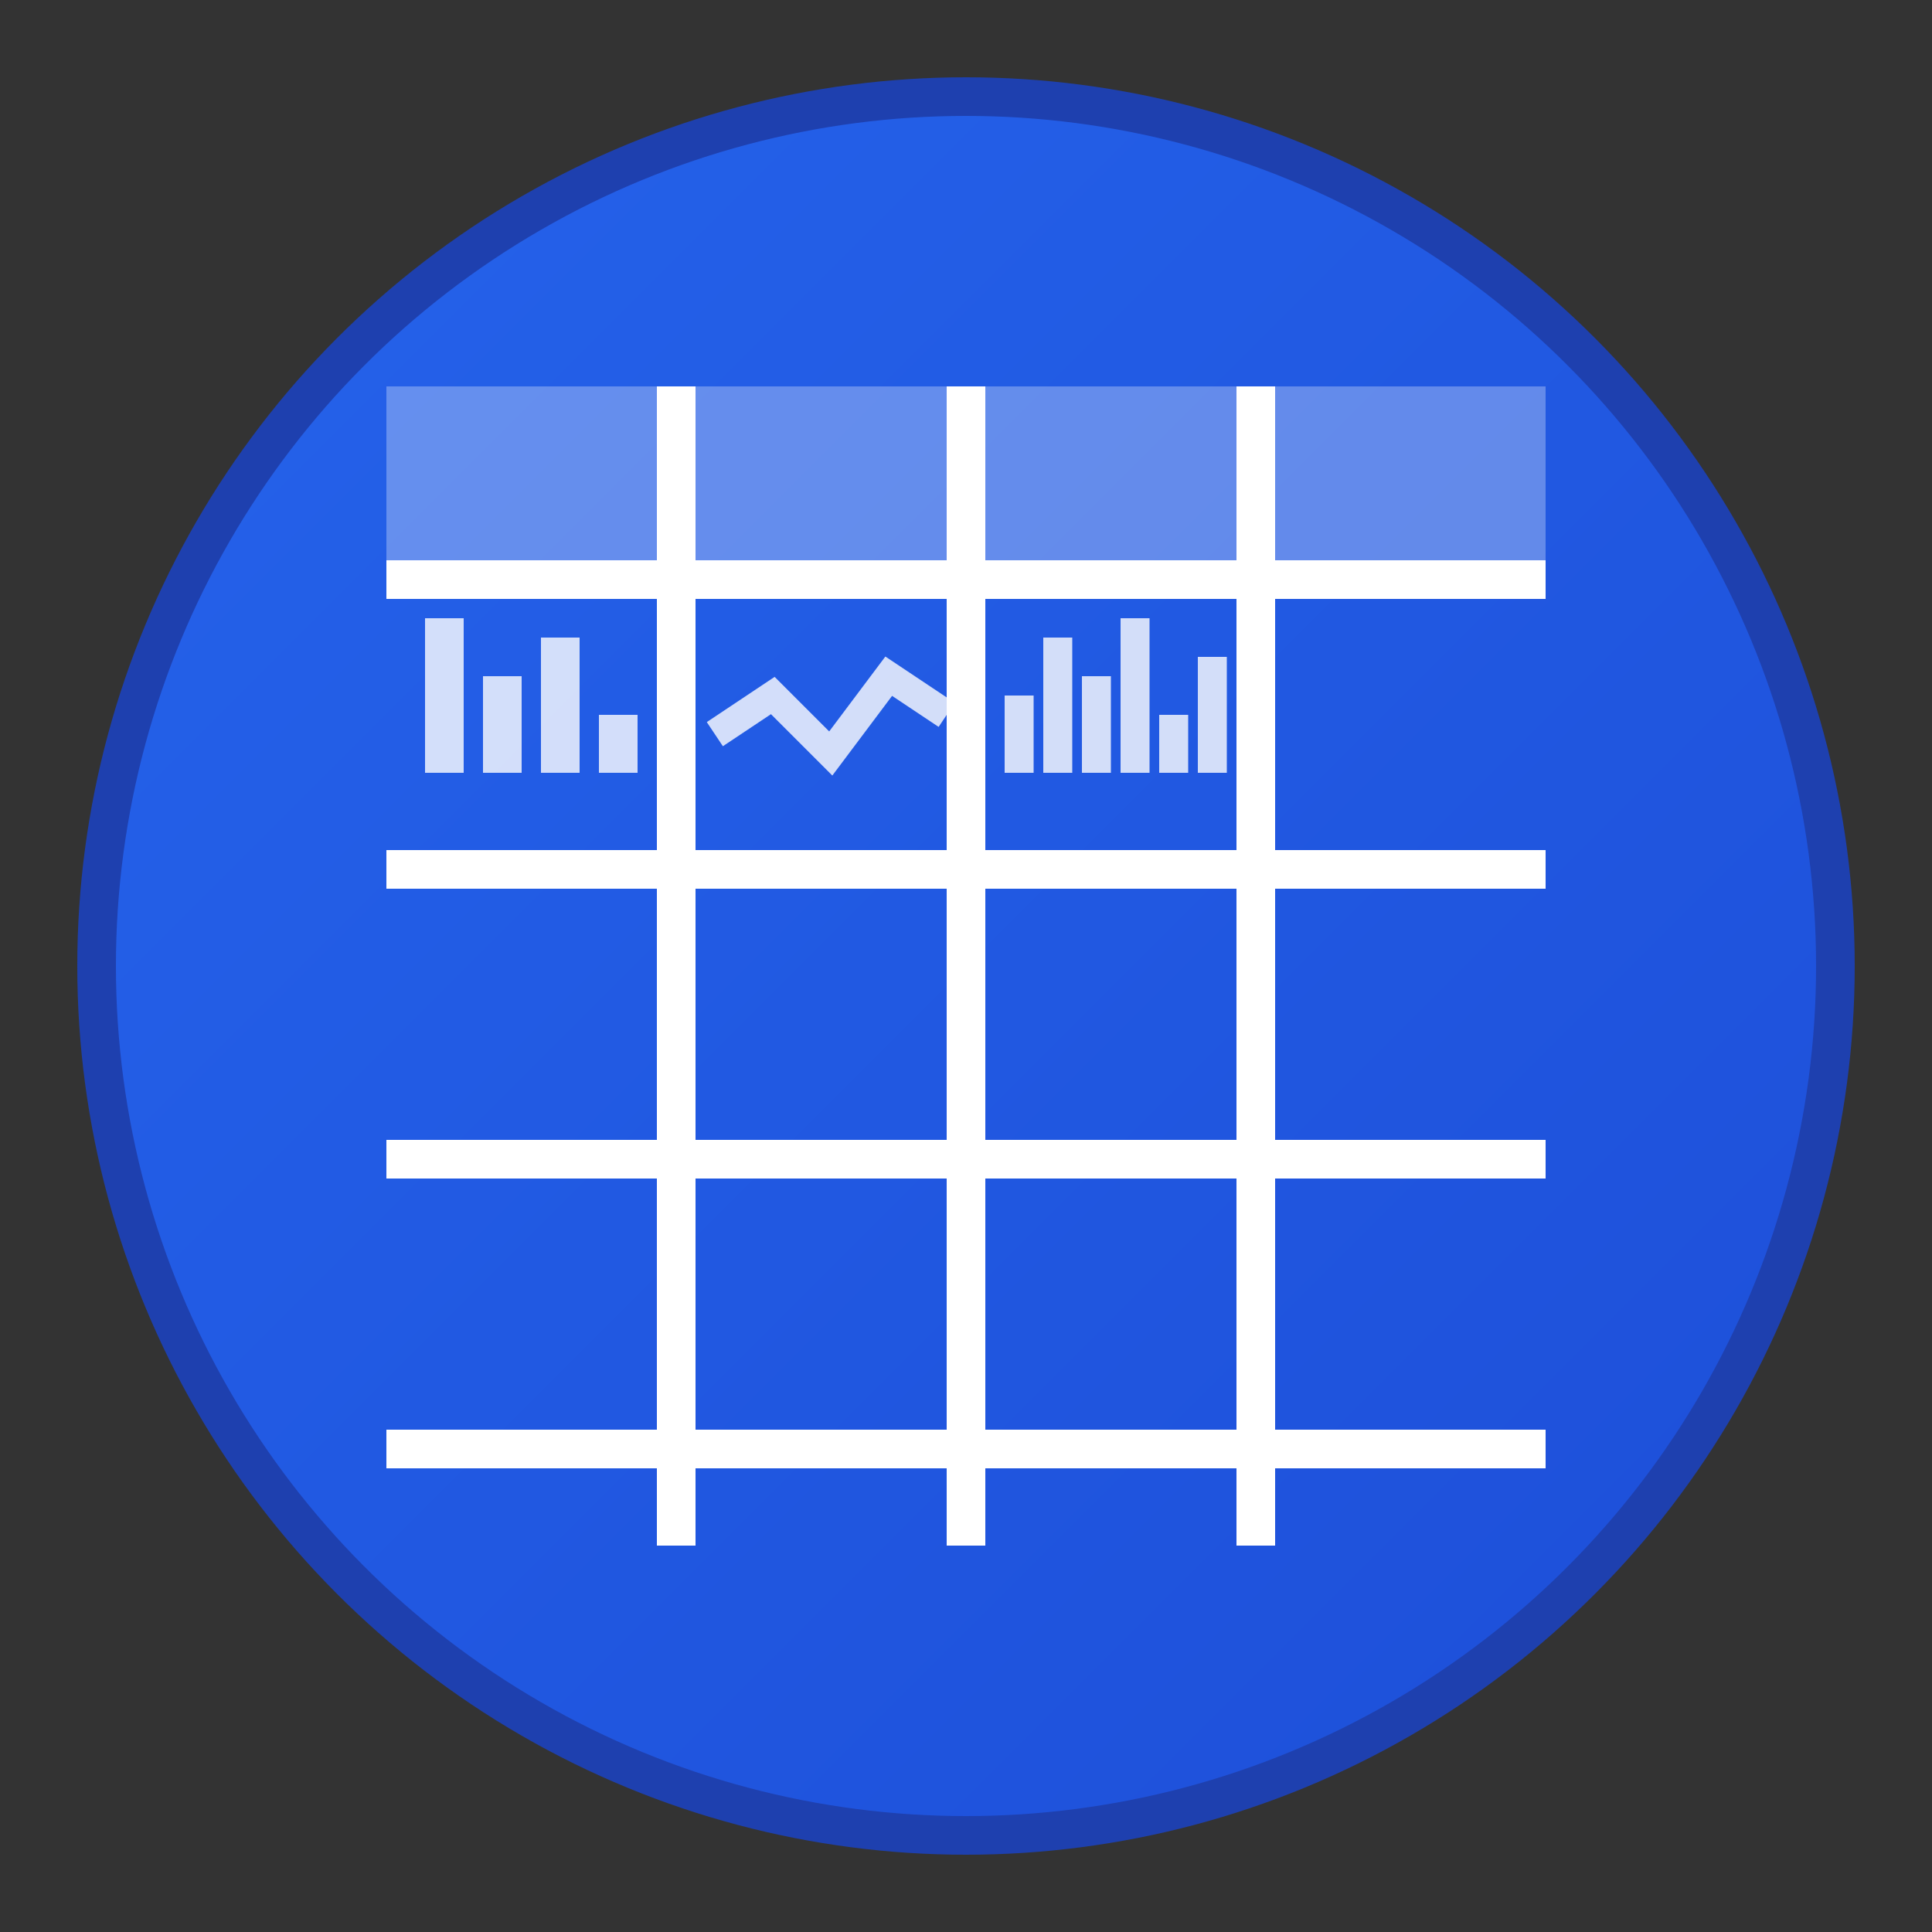 <svg xmlns="http://www.w3.org/2000/svg" viewBox="0 0 100 100">
  <rect x="0" y="0" width="100" height="100" fill="#333333" stroke="none"/>
  <defs>
    <linearGradient id="gradient" x1="0%" y1="0%" x2="100%" y2="100%">
      <stop offset="0%" style="stop-color:#2563eb;stop-opacity:1" />
      <stop offset="100%" style="stop-color:#1d4ed8;stop-opacity:1" />
    </linearGradient>
  </defs>
  
  <!-- Background circle -->
  <circle cx="50" cy="50" r="45" fill="url(#gradient)" stroke="#1e40af" stroke-width="2"/>
  
  <!-- Table grid -->
  <g stroke="white" stroke-width="2" fill="none">
    <!-- Horizontal lines -->
    <line x1="20" y1="30" x2="80" y2="30"/>
    <line x1="20" y1="45" x2="80" y2="45"/>
    <line x1="20" y1="60" x2="80" y2="60"/>
    <line x1="20" y1="75" x2="80" y2="75"/>
    
    <!-- Vertical lines -->
    <line x1="35" y1="20" x2="35" y2="80"/>
    <line x1="50" y1="20" x2="50" y2="80"/>
    <line x1="65" y1="20" x2="65" y2="80"/>
  </g>
  
  <!-- Header row highlight -->
  <rect x="20" y="20" width="60" height="10" fill="rgba(255,255,255,0.3)"/>
  
  <!-- Chart elements -->
  <g fill="white" opacity="0.8">
    <!-- Mini bar chart in first cell -->
    <rect x="22" y="32" width="2" height="8"/>
    <rect x="25" y="35" width="2" height="5"/>
    <rect x="28" y="33" width="2" height="7"/>
    <rect x="31" y="37" width="2" height="3"/>
    
    <!-- Mini line chart in second cell -->
    <polyline points="37,38 40,36 43,39 46,35 49,37" stroke="white" stroke-width="1.5" fill="none"/>
    
    <!-- Mini histogram in third cell -->
    <rect x="52" y="36" width="1.5" height="4"/>
    <rect x="54" y="33" width="1.5" height="7"/>
    <rect x="56" y="35" width="1.5" height="5"/>
    <rect x="58" y="32" width="1.5" height="8"/>
    <rect x="60" y="37" width="1.5" height="3"/>
    <rect x="62" y="34" width="1.5" height="6"/>
  </g>
</svg>